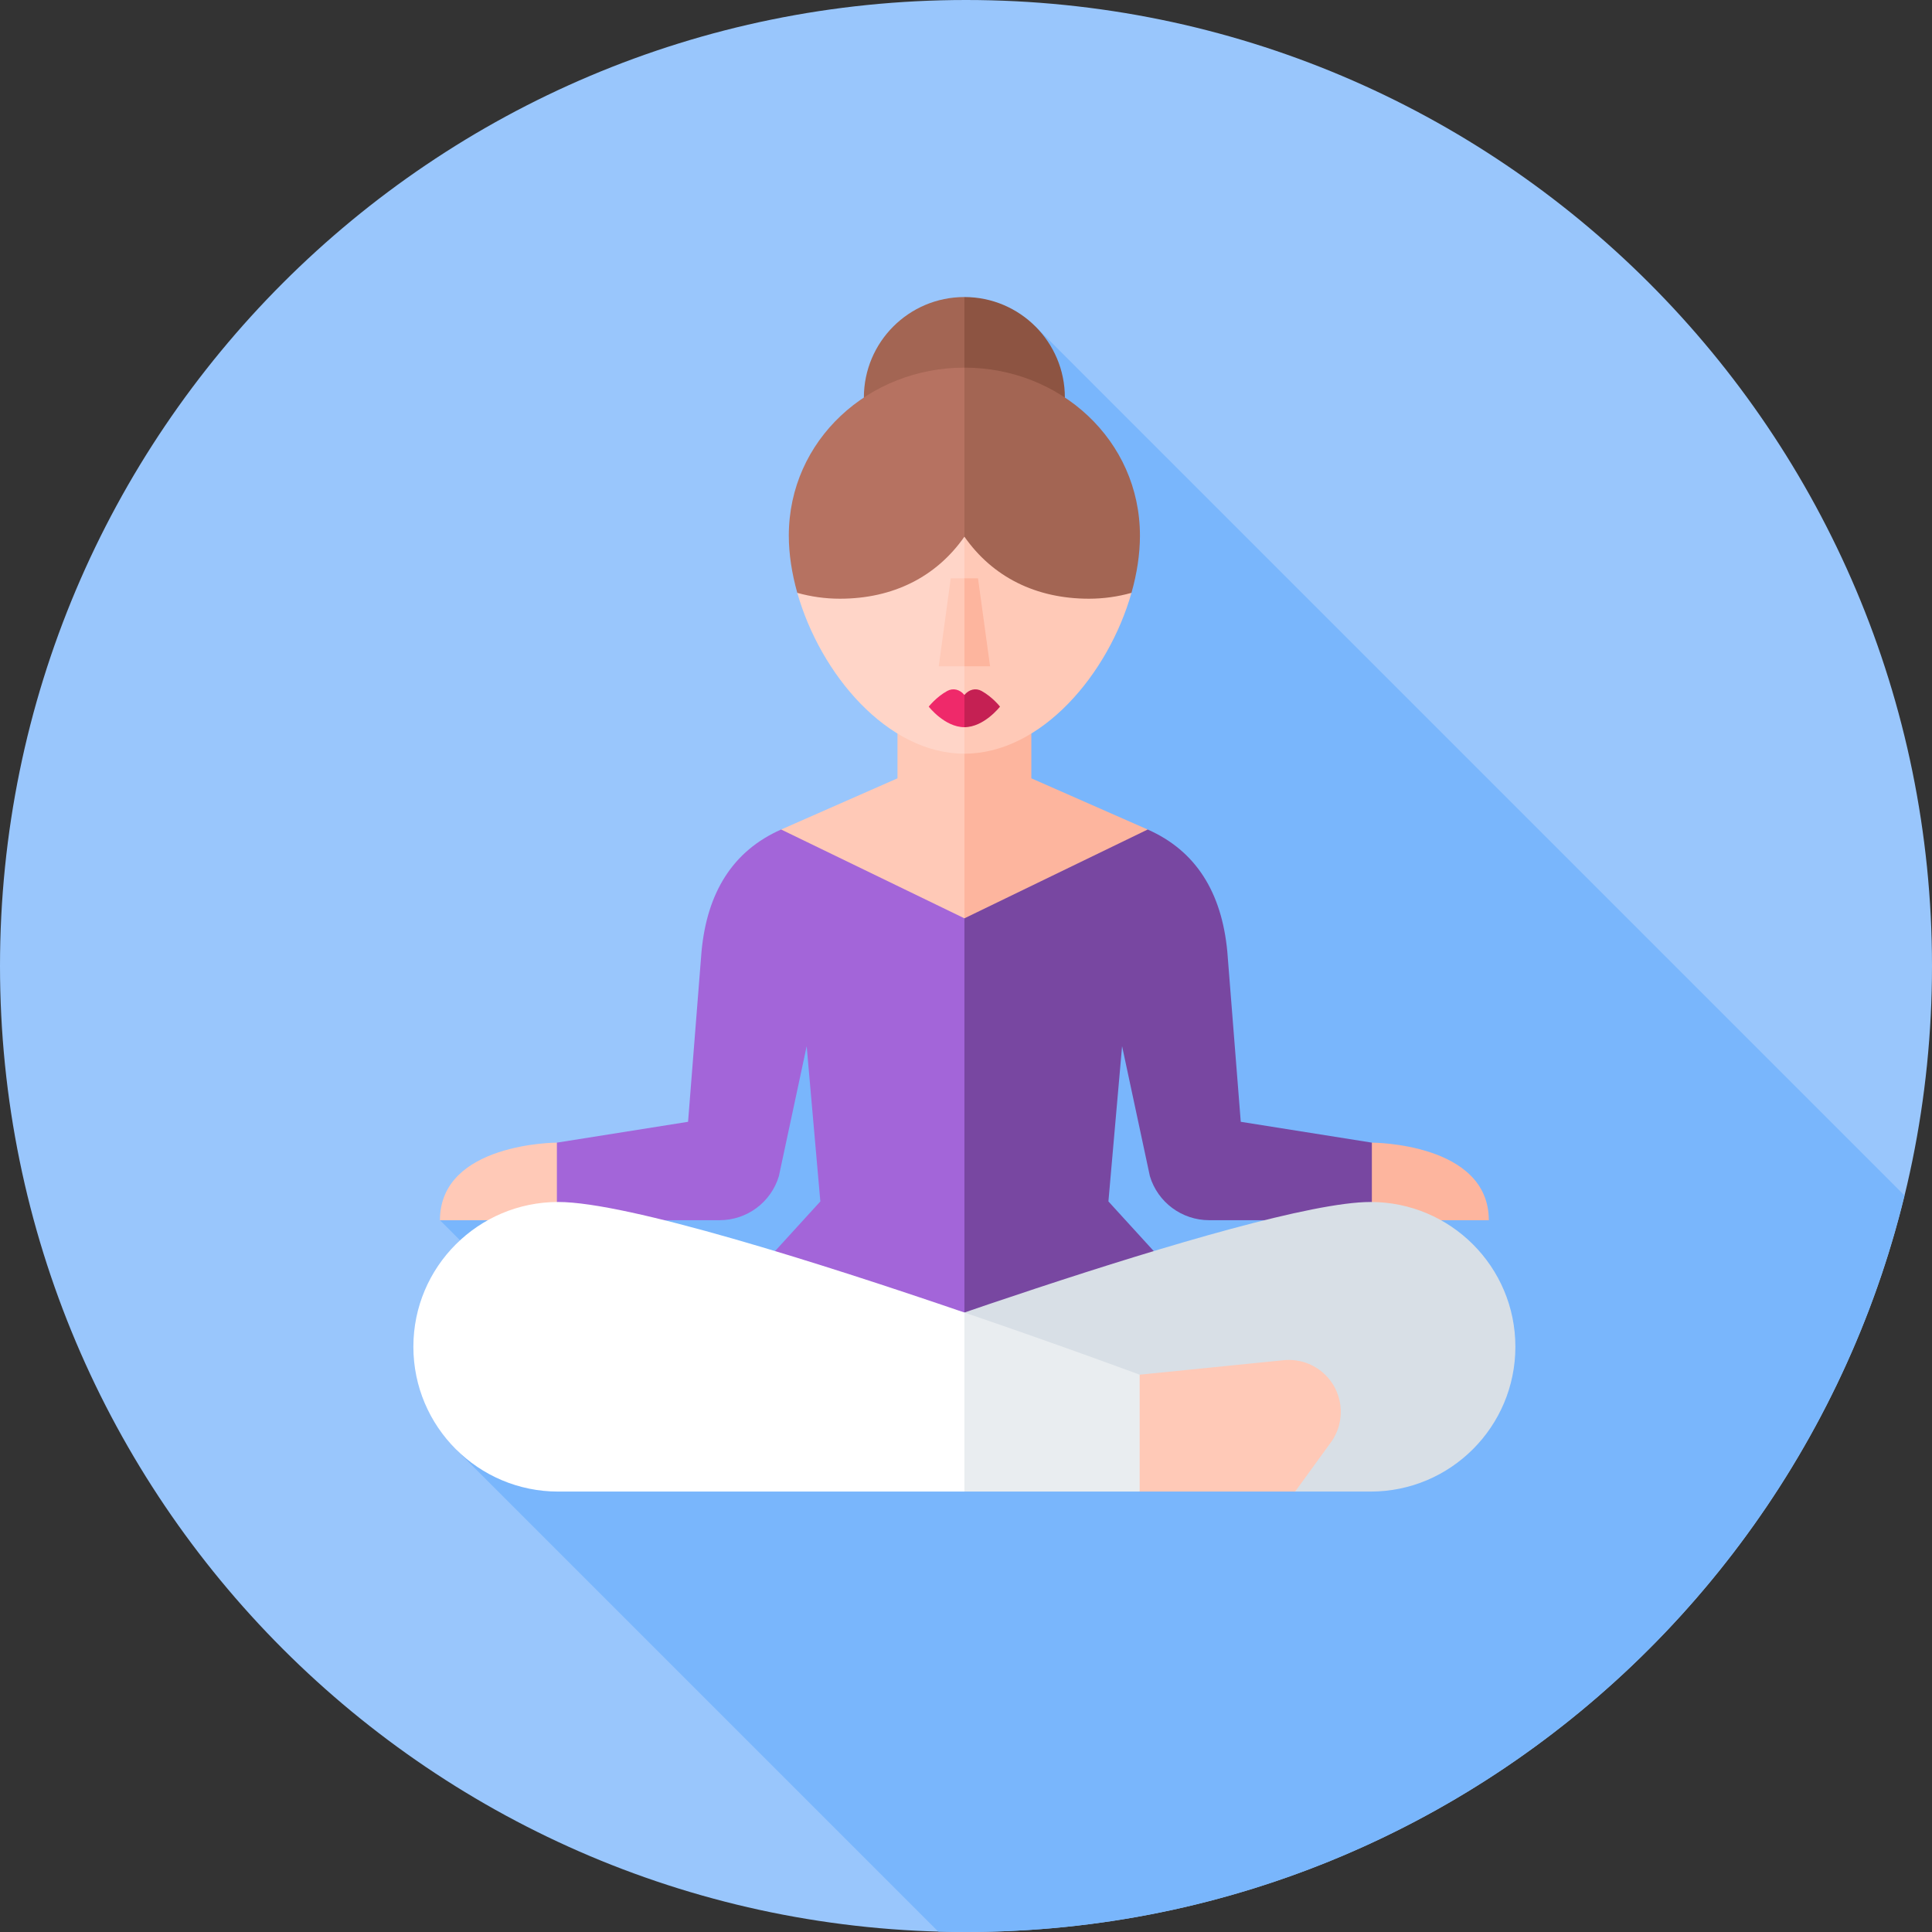 <svg width="28" height="28" viewBox="0 0 28 28" fill="none" xmlns="http://www.w3.org/2000/svg">
<rect x="0" y="0" width="28" height="28" fill="#333333" stroke="none"/>
<g clip-path="url(#clip0_1_1690)">
<path d="M14 28C21.732 28 28 21.732 28 14C28 6.268 21.732 0 14 0C6.268 0 0 6.268 0 14C0 21.732 6.268 28 14 28Z" fill="#99C6FC"/>
<path d="M13.977 10.923L10.886 16.632L6.377 17.685L7.989 19.297L6.621 21.017L13.598 27.994C13.731 27.998 13.866 28 14 28C20.586 28 26.108 23.452 27.601 17.326L15.006 4.731L13.977 10.923Z" fill="#79B6FC"/>
<path d="M8.071 17.685H6.376C6.376 16.56 8.071 16.56 8.071 16.56L8.377 17.02L8.071 17.685Z" fill="#FFC9B7"/>
<path d="M13.977 11.827L11.321 12.022C10.62 12.331 10.247 12.935 10.167 13.79L9.972 16.258L8.071 16.56V17.684H10.429C10.825 17.684 11.174 17.425 11.288 17.046L11.691 15.162L11.889 17.412L10.167 19.3H13.977L15.82 15.731L13.977 11.827Z" fill="#A365D9"/>
<path d="M19.882 17.685H21.577C21.577 16.56 19.882 16.56 19.882 16.56L19.577 17.02L19.882 17.685Z" fill="#FDB59E"/>
<path d="M13.977 11.827L16.633 12.022C17.334 12.331 17.706 12.935 17.787 13.79L17.982 16.258L19.882 16.56V17.684H17.525C17.129 17.684 16.779 17.425 16.665 17.046L16.262 15.162L16.064 17.412L17.787 19.3H13.977V11.827H13.977Z" fill="#7847A1"/>
<path d="M14.705 5.762L13.977 7.218C13.172 7.218 12.52 6.566 12.52 5.762C12.52 4.957 13.172 4.305 13.977 4.305L14.705 5.762Z" fill="#A36553"/>
<path d="M15.433 5.762C15.433 6.566 14.781 7.218 13.977 7.218V4.305C14.781 4.305 15.433 4.957 15.433 5.762Z" fill="#8D5442"/>
<path d="M14.585 10.519L13.977 8.677H13.007V11.28L11.321 12.022L13.977 13.309L14.585 10.519Z" fill="#FFC9B7"/>
<path d="M14.947 11.28V8.677H13.977V13.309L16.633 12.022L14.947 11.28Z" fill="#FDB59E"/>
<path d="M13.977 7.778H12.752L11.555 8.592C11.888 9.766 12.859 10.923 13.977 10.923L14.848 8.823L13.977 7.778Z" fill="#FFD5C8"/>
<path d="M15.305 7.778H13.977V10.923C15.094 10.923 16.065 9.766 16.398 8.592L15.305 7.778Z" fill="#FFC9B7"/>
<path d="M13.977 5.328C12.592 5.328 11.432 6.378 11.432 7.763C11.432 8.03 11.476 8.311 11.555 8.592C11.751 8.647 11.958 8.677 12.172 8.677C12.94 8.677 13.568 8.363 13.977 7.778L14.585 6.542L13.977 5.328Z" fill="#B67261"/>
<path d="M13.977 5.328C15.361 5.328 16.521 6.378 16.521 7.763C16.521 8.03 16.478 8.311 16.398 8.592C16.202 8.647 15.996 8.677 15.782 8.677C15.014 8.677 14.386 8.363 13.977 7.778L13.977 5.328Z" fill="#A36553"/>
<path d="M11.437 19.923C11.437 19.923 18.179 17.42 19.864 17.42C21.023 17.42 21.962 18.36 21.962 19.518C21.962 20.677 21.023 21.617 19.864 21.617H18.77L11.321 20.529L11.437 19.923Z" fill="#D8DFE6"/>
<path d="M13.977 19.022C11.88 18.304 9.091 17.42 8.09 17.42C6.931 17.42 5.991 18.359 5.991 19.518C5.991 20.677 6.931 21.617 8.09 21.617H13.977L15.114 20.784L13.977 19.022Z" fill="white"/>
<path d="M15.882 20.987L16.517 21.617H18.77L19.288 20.904C19.522 20.582 19.465 20.133 19.157 19.88C19.002 19.753 18.803 19.693 18.604 19.713L16.517 19.923L15.882 20.987Z" fill="#FFC9B7"/>
<path d="M13.977 21.617H16.517V19.923C16.517 19.923 15.408 19.511 13.977 19.022V21.617Z" fill="#E9EDF0"/>
<path d="M13.977 10.072C13.909 9.99 13.812 9.968 13.728 10.014C13.568 10.102 13.46 10.241 13.46 10.241C13.46 10.241 13.691 10.539 13.977 10.539L14.149 10.373L13.977 10.072Z" fill="#EF296A"/>
<path d="M13.977 10.072V10.539C14.262 10.539 14.493 10.241 14.493 10.241C14.493 10.241 14.385 10.102 14.226 10.014C14.142 9.968 14.044 9.99 13.977 10.072Z" fill="#C52053"/>
<path d="M13.977 8.381H13.779L13.605 9.657H13.977L14.149 9.1L13.977 8.381Z" fill="#FFC9B7"/>
<path d="M13.977 9.657H14.349L14.174 8.381H13.977V9.657Z" fill="#FDB59E"/>
</g>
<defs>
<clipPath id="clip0_1_1690">
<rect width="28" height="28" fill="white"/>
</clipPath>
</defs>
</svg>
